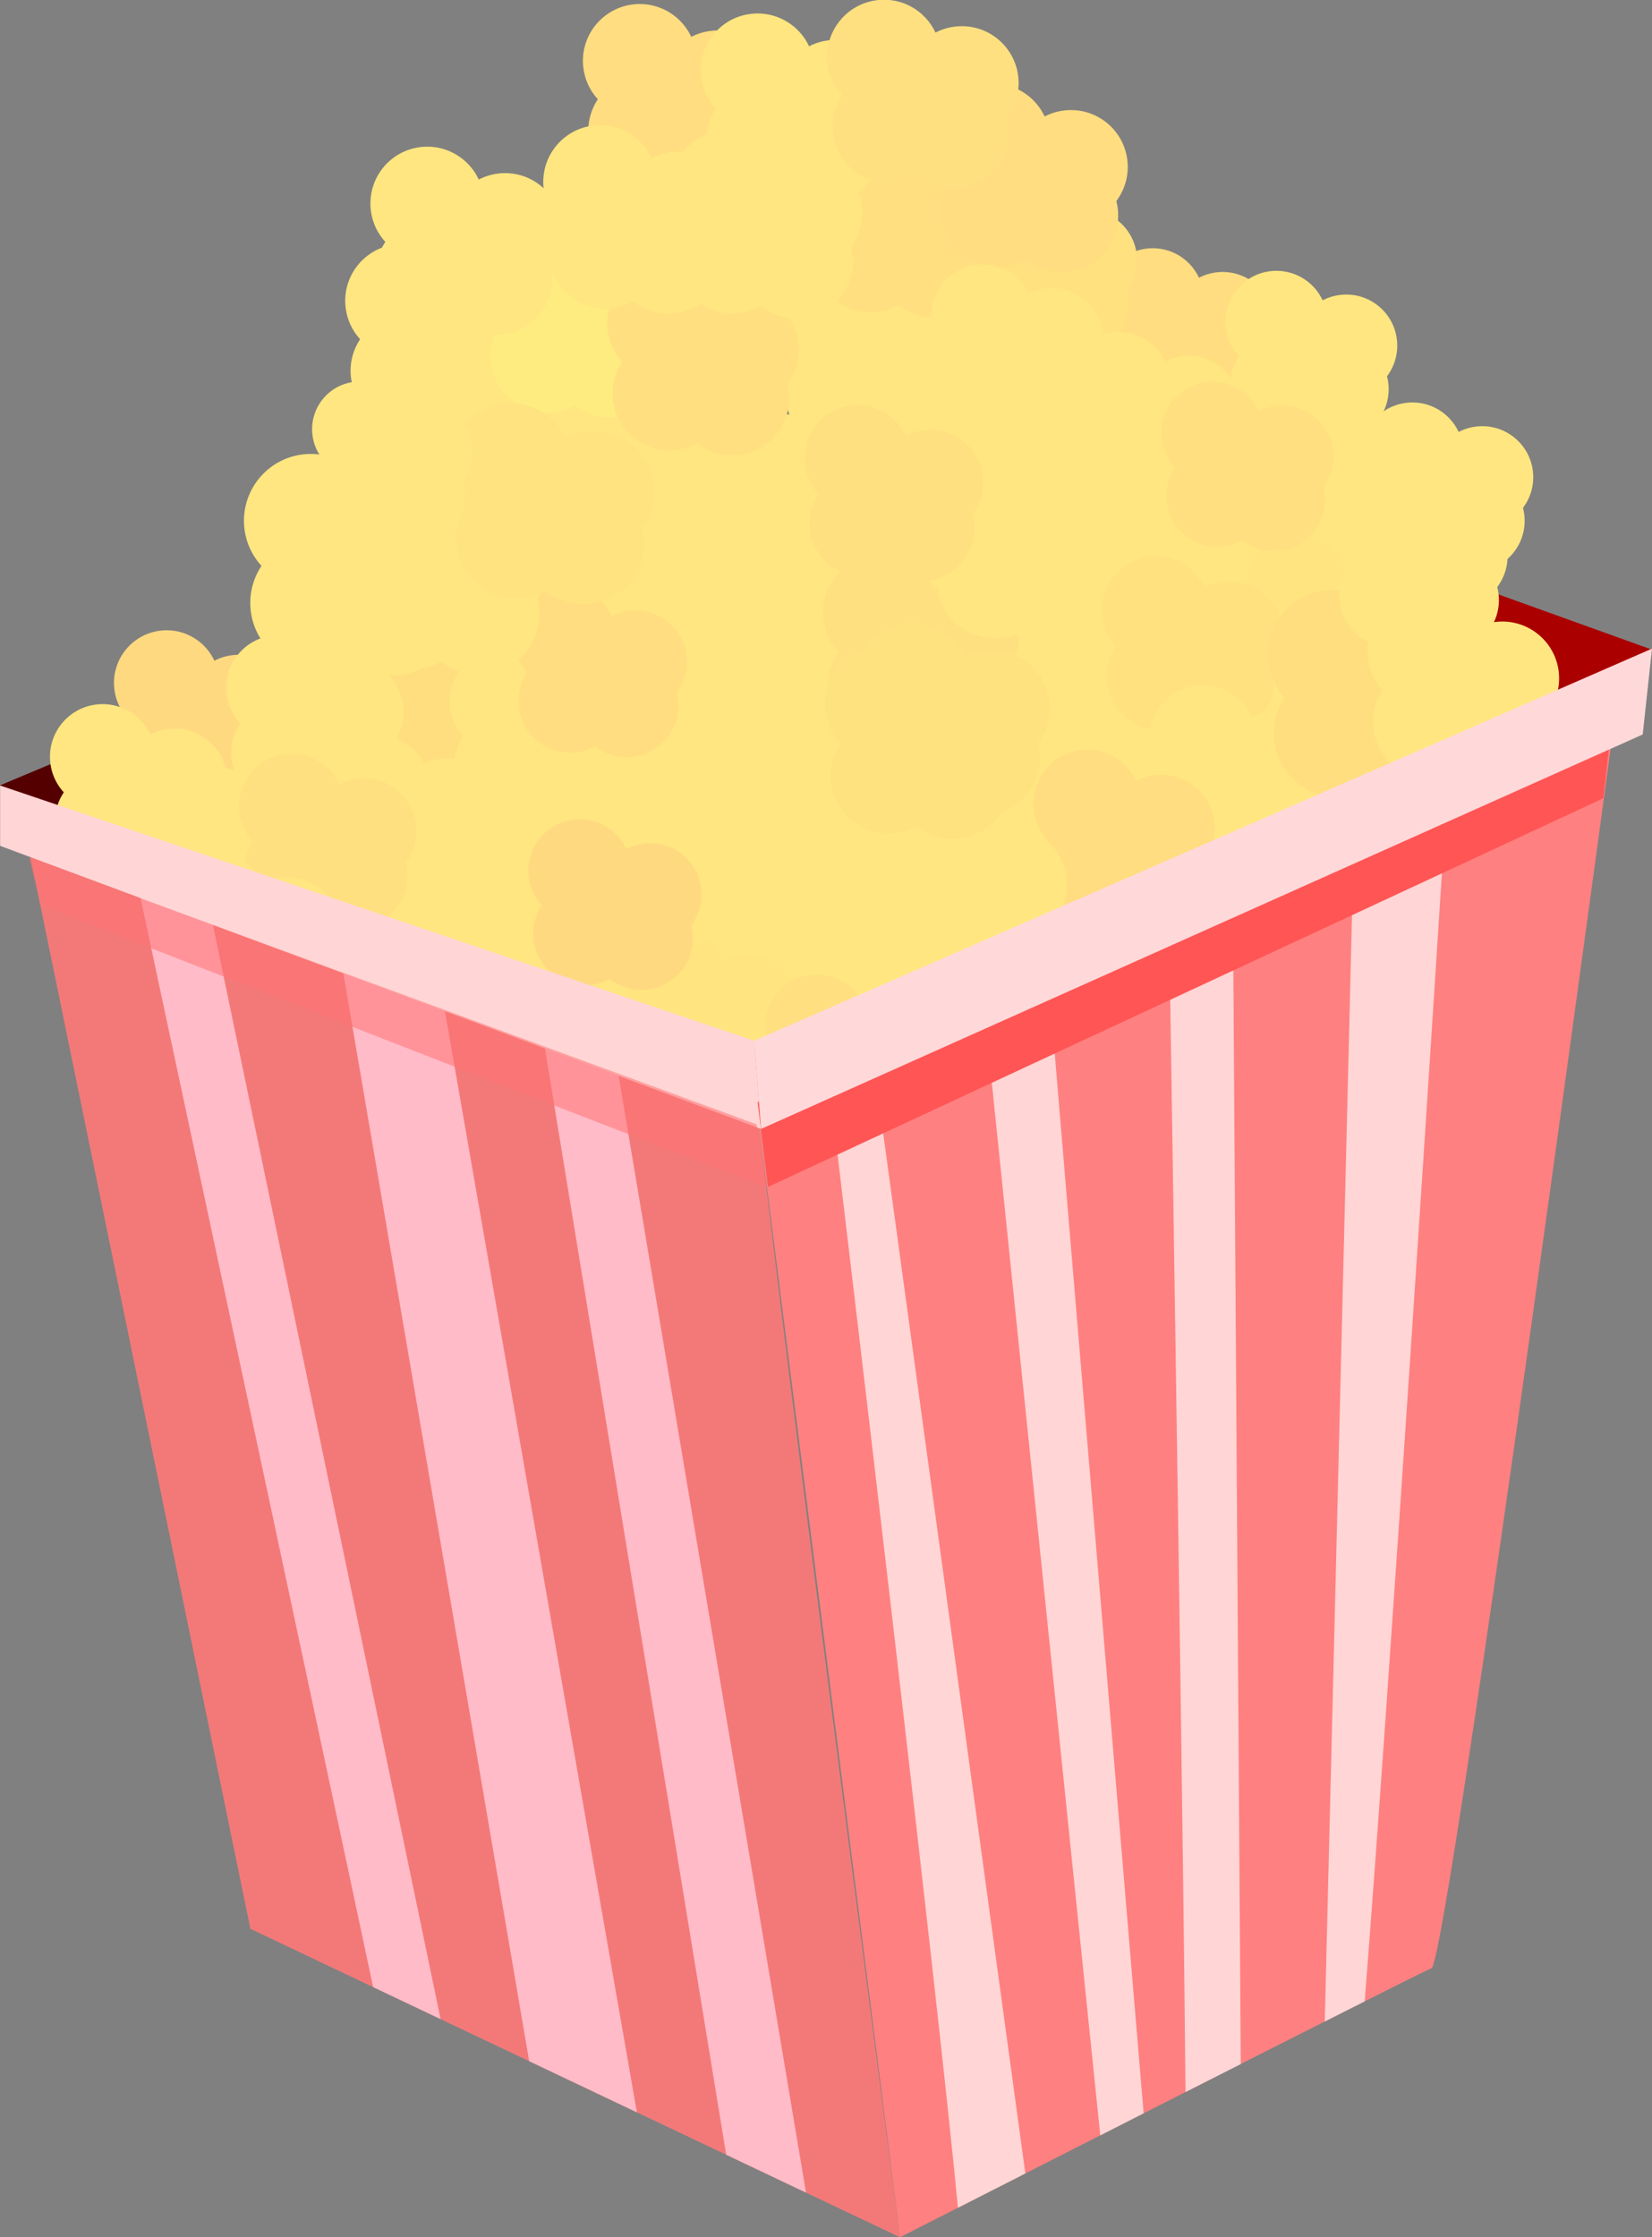 
    <svg
      xmlns="http://www.w3.org/2000/svg"
      width="362.896"
      height="491.421"
      version="1.1"
      viewBox="0 0 96.016 130.022"
    >
      <rect x="0" y="0" width="96.016" height="130.022" fill="#808080" stroke="none"/>
      <g stroke="none" strokeOpacity="1" transform="translate(-60.088 -48.4)">
        <path
          fill="#500"
          strokeLinecap="butt"
          strokeLinejoin="miter"
          strokeWidth="0.265"
          d="M60.088 94.042l11.823-4.958s-3.528 11.918-3.814 12.109c-.286.19-8.009-7.151-8.009-7.151z"
        ></path>
        <path
          fill="#a00"
          strokeLinecap="butt"
          strokeLinejoin="miter"
          strokeWidth="0.265"
          d="M156.036 86.132l-20.404-7.341 8.58 19.832z"
        ></path>
        <g
          strokeWidth="1.402"
          transform="matrix(.709 -.077 .077 .709 34.754 56.842)"
        >
          <path
            fill="#ffe680"
            fillOpacity="1"
            strokeLinecap="butt"
            strokeLinejoin="miter"
            strokeWidth="0.371"
            d="M149.49 52.827c-.567-1.323-81.454-30.805-82.4-31.183-.944-.378-2.456 54.807-1.322 53.862 1.134-.945 83.722-22.679 83.722-22.679z"
          ></path>
          <g
            fill="#ffdd80"
            fillOpacity="1"
            strokeDasharray="none"
            strokeLinecap="round"
            strokeLinejoin="round"
            strokeMiterlimit="4"
            strokeWidth="1.96"
            transform="matrix(.404 0 0 .404 127.3 -.512)"
          >
            <ellipse
              cx="0.134"
              cy="66.747"
              opacity="1"
              rx="10.29"
              ry="10.29"
            ></ellipse>
            <ellipse
              cx="13.631"
              cy="73.028"
              opacity="1"
              rx="10.29"
              ry="10.29"
            ></ellipse>
            <ellipse
              cx="-0.267"
              cy="79.443"
              opacity="1"
              rx="10.29"
              ry="10.29"
            ></ellipse>
            <ellipse
              cx="10.958"
              cy="81.581"
              opacity="1"
              rx="10.29"
              ry="10.29"
            ></ellipse>
          </g>
          <g
            fill="#ffe180"
            fillOpacity="1"
            strokeDasharray="none"
            strokeLinecap="round"
            strokeLinejoin="round"
            strokeMiterlimit="4"
            strokeWidth="1.96"
            transform="matrix(.404 0 0 .404 116.791 -6.776)"
          >
            <ellipse
              cx="0.134"
              cy="66.747"
              opacity="1"
              rx="10.29"
              ry="10.29"
            ></ellipse>
            <ellipse
              cx="13.631"
              cy="73.028"
              opacity="1"
              rx="10.29"
              ry="10.29"
            ></ellipse>
            <ellipse
              cx="-0.267"
              cy="79.443"
              opacity="1"
              rx="10.29"
              ry="10.29"
            ></ellipse>
            <ellipse
              cx="10.958"
              cy="81.581"
              opacity="1"
              rx="10.29"
              ry="10.29"
            ></ellipse>
          </g>
          <g
            fill="#ffdd80"
            fillOpacity="1"
            strokeDasharray="none"
            strokeLinecap="round"
            strokeLinejoin="round"
            strokeMiterlimit="4"
            strokeWidth="1.758"
            transform="matrix(.45 0 0 .45 87.83 -27.41)"
          >
            <ellipse
              cx="0.134"
              cy="66.747"
              opacity="1"
              rx="10.29"
              ry="10.29"
            ></ellipse>
            <ellipse
              cx="13.631"
              cy="73.028"
              opacity="1"
              rx="10.29"
              ry="10.29"
            ></ellipse>
            <ellipse
              cx="-0.267"
              cy="79.443"
              opacity="1"
              rx="10.29"
              ry="10.29"
            ></ellipse>
            <ellipse
              cx="10.958"
              cy="81.581"
              opacity="1"
              rx="10.29"
              ry="10.29"
            ></ellipse>
          </g>
          <g
            fill="#ffd980"
            fillOpacity="1"
            strokeDasharray="none"
            strokeLinecap="round"
            strokeLinejoin="round"
            strokeMiterlimit="4"
            strokeWidth="1.901"
            transform="matrix(.417 0 0 .417 44.029 21.027)"
          >
            <ellipse
              cx="0.134"
              cy="66.747"
              opacity="1"
              rx="10.29"
              ry="10.29"
            ></ellipse>
            <ellipse
              cx="13.631"
              cy="73.028"
              opacity="1"
              rx="10.29"
              ry="10.29"
            ></ellipse>
            <ellipse
              cx="-0.267"
              cy="79.443"
              opacity="1"
              rx="10.29"
              ry="10.29"
            ></ellipse>
            <ellipse
              cx="10.958"
              cy="81.581"
              opacity="1"
              rx="10.29"
              ry="10.29"
            ></ellipse>
          </g>
          <g
            fill="#ffe680"
            fillOpacity="1"
            strokeDasharray="none"
            strokeLinecap="round"
            strokeLinejoin="round"
            strokeMiterlimit="4"
            strokeWidth="2.096"
            transform="matrix(.378 0 0 .378 62.36 44.523)"
          >
            <ellipse
              cx="0.134"
              cy="66.747"
              opacity="1"
              rx="10.29"
              ry="10.29"
            ></ellipse>
            <ellipse
              cx="13.631"
              cy="73.028"
              opacity="1"
              rx="10.29"
              ry="10.29"
            ></ellipse>
            <ellipse
              cx="-0.267"
              cy="79.443"
              opacity="1"
              rx="10.29"
              ry="10.29"
            ></ellipse>
            <ellipse
              cx="10.958"
              cy="81.581"
              opacity="1"
              rx="10.29"
              ry="10.29"
            ></ellipse>
          </g>
          <g
            fill="#ffe680"
            fillOpacity="1"
            strokeDasharray="none"
            strokeLinecap="round"
            strokeLinejoin="round"
            strokeMiterlimit="4"
            strokeWidth="2.375"
            transform="matrix(.333 0 0 .333 36.318 39.688)"
          >
            <ellipse
              cx="0.134"
              cy="66.747"
              opacity="1"
              rx="10.29"
              ry="10.29"
            ></ellipse>
            <ellipse
              cx="13.631"
              cy="73.028"
              opacity="1"
              rx="10.29"
              ry="10.29"
            ></ellipse>
            <ellipse
              cx="-0.267"
              cy="79.443"
              opacity="1"
              rx="10.29"
              ry="10.29"
            ></ellipse>
            <ellipse
              cx="10.958"
              cy="81.581"
              opacity="1"
              rx="10.29"
              ry="10.29"
            ></ellipse>
          </g>
          <g
            fill="#ffe680"
            fillOpacity="1"
            strokeDasharray="none"
            strokeLinecap="round"
            strokeLinejoin="round"
            strokeMiterlimit="4"
            strokeWidth="1.948"
            transform="translate(71.246 46.865) scale(.407)"
          >
            <ellipse
              cx="0.134"
              cy="66.747"
              opacity="1"
              rx="10.29"
              ry="10.29"
            ></ellipse>
            <ellipse
              cx="13.631"
              cy="73.028"
              opacity="1"
              rx="10.29"
              ry="10.29"
            ></ellipse>
            <ellipse
              cx="-0.267"
              cy="79.443"
              opacity="1"
              rx="10.29"
              ry="10.29"
            ></ellipse>
            <ellipse
              cx="10.958"
              cy="81.581"
              opacity="1"
              rx="10.29"
              ry="10.29"
            ></ellipse>
          </g>
          <g
            fill="#ffe680"
            fillOpacity="1"
            strokeDasharray="none"
            strokeLinecap="round"
            strokeLinejoin="round"
            strokeMiterlimit="4"
            strokeWidth="1.948"
            transform="translate(76.711 34.209) scale(.407)"
          >
            <ellipse
              cx="0.134"
              cy="66.747"
              opacity="1"
              rx="10.29"
              ry="10.29"
            ></ellipse>
            <ellipse
              cx="13.631"
              cy="73.028"
              opacity="1"
              rx="10.29"
              ry="10.29"
            ></ellipse>
            <ellipse
              cx="-0.267"
              cy="79.443"
              opacity="1"
              rx="10.29"
              ry="10.29"
            ></ellipse>
            <ellipse
              cx="10.958"
              cy="81.581"
              opacity="1"
              rx="10.29"
              ry="10.29"
            ></ellipse>
          </g>
          <g
            fill="#ffde80"
            fillOpacity="1"
            strokeDasharray="none"
            strokeLinecap="round"
            strokeLinejoin="round"
            strokeMiterlimit="4"
            strokeWidth="2.096"
            transform="matrix(.378 0 0 .378 63.429 25.146)"
          >
            <ellipse
              cx="0.134"
              cy="66.747"
              opacity="1"
              rx="10.29"
              ry="10.29"
            ></ellipse>
            <ellipse
              cx="13.631"
              cy="73.028"
              opacity="1"
              rx="10.29"
              ry="10.29"
            ></ellipse>
            <ellipse
              cx="-0.267"
              cy="79.443"
              opacity="1"
              rx="10.29"
              ry="10.29"
            ></ellipse>
            <ellipse
              cx="10.958"
              cy="81.581"
              opacity="1"
              rx="10.29"
              ry="10.29"
            ></ellipse>
          </g>
          <g
            fill="#ffe680"
            fillOpacity="1"
            strokeDasharray="none"
            strokeLinecap="round"
            strokeLinejoin="round"
            strokeMiterlimit="4"
            strokeWidth="1.901"
            transform="matrix(.417 0 0 .417 46.592 32.428)"
          >
            <ellipse
              cx="0.134"
              cy="66.747"
              opacity="1"
              rx="10.29"
              ry="10.29"
            ></ellipse>
            <ellipse
              cx="13.631"
              cy="73.028"
              opacity="1"
              rx="10.29"
              ry="10.29"
            ></ellipse>
            <ellipse
              cx="-0.267"
              cy="79.443"
              opacity="1"
              rx="10.29"
              ry="10.29"
            ></ellipse>
            <ellipse
              cx="10.958"
              cy="81.581"
              opacity="1"
              rx="10.29"
              ry="10.29"
            ></ellipse>
          </g>
          <g
            fill="#ffe680"
            fillOpacity="1"
            strokeDasharray="none"
            strokeLinecap="round"
            strokeLinejoin="round"
            strokeMiterlimit="4"
            strokeWidth="1.901"
            transform="matrix(.417 0 0 .417 53.077 22.406)"
          >
            <ellipse
              cx="0.134"
              cy="66.747"
              opacity="1"
              rx="10.29"
              ry="10.29"
            ></ellipse>
            <ellipse
              cx="13.631"
              cy="73.028"
              opacity="1"
              rx="10.29"
              ry="10.29"
            ></ellipse>
            <ellipse
              cx="-0.267"
              cy="79.443"
              opacity="1"
              rx="10.29"
              ry="10.29"
            ></ellipse>
            <ellipse
              cx="10.958"
              cy="81.581"
              opacity="1"
              rx="10.29"
              ry="10.29"
            ></ellipse>
          </g>
          <g
            fill="#ffe680"
            fillOpacity="1"
            strokeDasharray="none"
            strokeLinecap="round"
            strokeLinejoin="round"
            strokeMiterlimit="4"
            strokeWidth="2.096"
            transform="matrix(.378 0 0 .378 60.489 33.699)"
          >
            <ellipse
              cx="0.134"
              cy="66.747"
              opacity="1"
              rx="10.29"
              ry="10.29"
            ></ellipse>
            <ellipse
              cx="13.631"
              cy="73.028"
              opacity="1"
              rx="10.29"
              ry="10.29"
            ></ellipse>
            <ellipse
              cx="-0.267"
              cy="79.443"
              opacity="1"
              rx="10.29"
              ry="10.29"
            ></ellipse>
            <ellipse
              cx="10.958"
              cy="81.581"
              opacity="1"
              rx="10.29"
              ry="10.29"
            ></ellipse>
          </g>
          <g
            fill="#ffe680"
            fillOpacity="1"
            strokeDasharray="none"
            strokeLinecap="round"
            strokeLinejoin="round"
            strokeMiterlimit="4"
            strokeWidth="1.901"
            transform="matrix(.417 0 0 .417 53.961 37.734)"
          >
            <ellipse
              cx="0.134"
              cy="66.747"
              opacity="1"
              rx="10.29"
              ry="10.29"
            ></ellipse>
            <ellipse
              cx="13.631"
              cy="73.028"
              opacity="1"
              rx="10.29"
              ry="10.29"
            ></ellipse>
            <ellipse
              cx="-0.267"
              cy="79.443"
              opacity="1"
              rx="10.29"
              ry="10.29"
            ></ellipse>
            <ellipse
              cx="10.958"
              cy="81.581"
              opacity="1"
              rx="10.29"
              ry="10.29"
            ></ellipse>
          </g>
          <g
            fill="#ffe680"
            fillOpacity="1"
            strokeDasharray="none"
            strokeLinecap="round"
            strokeLinejoin="round"
            strokeMiterlimit="4"
            strokeWidth="1.758"
            transform="matrix(.45 0 0 .45 66.459 -10.06)"
          >
            <ellipse
              cx="0.134"
              cy="66.747"
              opacity="1"
              rx="10.29"
              ry="10.29"
            ></ellipse>
            <ellipse
              cx="13.631"
              cy="73.028"
              opacity="1"
              rx="10.29"
              ry="10.29"
            ></ellipse>
            <ellipse
              cx="-0.267"
              cy="79.443"
              opacity="1"
              rx="10.29"
              ry="10.29"
            ></ellipse>
            <ellipse
              cx="10.958"
              cy="81.581"
              opacity="1"
              rx="10.29"
              ry="10.29"
            ></ellipse>
          </g>
          <g
            fill="#ffe680"
            fillOpacity="1"
            strokeDasharray="none"
            strokeLinecap="round"
            strokeLinejoin="round"
            strokeMiterlimit="4"
            strokeWidth="1.948"
            transform="translate(70.958 26.155) scale(.407)"
          >
            <ellipse
              cx="0.134"
              cy="66.747"
              opacity="1"
              rx="10.29"
              ry="10.29"
            ></ellipse>
            <ellipse
              cx="13.631"
              cy="73.028"
              opacity="1"
              rx="10.29"
              ry="10.29"
            ></ellipse>
            <ellipse
              cx="-0.267"
              cy="79.443"
              opacity="1"
              rx="10.29"
              ry="10.29"
            ></ellipse>
            <ellipse
              cx="10.958"
              cy="81.581"
              opacity="1"
              rx="10.29"
              ry="10.29"
            ></ellipse>
          </g>
          <g
            fill="#ffe680"
            fillOpacity="1"
            strokeDasharray="none"
            strokeLinecap="round"
            strokeLinejoin="round"
            strokeMiterlimit="4"
            strokeWidth="1.948"
            transform="translate(92.819 22.991) scale(.407)"
          >
            <ellipse
              cx="0.134"
              cy="66.747"
              opacity="1"
              rx="10.29"
              ry="10.29"
            ></ellipse>
            <ellipse
              cx="13.631"
              cy="73.028"
              opacity="1"
              rx="10.29"
              ry="10.29"
            ></ellipse>
            <ellipse
              cx="-0.267"
              cy="79.443"
              opacity="1"
              rx="10.29"
              ry="10.29"
            ></ellipse>
            <ellipse
              cx="10.958"
              cy="81.581"
              opacity="1"
              rx="10.29"
              ry="10.29"
            ></ellipse>
          </g>
          <g
            fill="#ffec80"
            fillOpacity="1"
            strokeDasharray="none"
            strokeLinecap="round"
            strokeLinejoin="round"
            strokeMiterlimit="4"
            strokeWidth="1.758"
            transform="matrix(.45 0 0 .45 77.928 -10.06)"
          >
            <ellipse
              cx="0.134"
              cy="66.747"
              opacity="1"
              rx="10.29"
              ry="10.29"
            ></ellipse>
            <ellipse
              cx="13.631"
              cy="73.028"
              opacity="1"
              rx="10.29"
              ry="10.29"
            ></ellipse>
            <ellipse
              cx="-0.267"
              cy="79.443"
              opacity="1"
              rx="10.29"
              ry="10.29"
            ></ellipse>
            <ellipse
              cx="10.958"
              cy="81.581"
              opacity="1"
              rx="10.29"
              ry="10.29"
            ></ellipse>
          </g>
          <g
            fill="#ffe680"
            fillOpacity="1"
            strokeDasharray="none"
            strokeLinecap="round"
            strokeLinejoin="round"
            strokeMiterlimit="4"
            strokeWidth="1.948"
            transform="translate(84.765 42.263) scale(.407)"
          >
            <ellipse
              cx="0.134"
              cy="66.747"
              opacity="1"
              rx="10.29"
              ry="10.29"
            ></ellipse>
            <ellipse
              cx="13.631"
              cy="73.028"
              opacity="1"
              rx="10.29"
              ry="10.29"
            ></ellipse>
            <ellipse
              cx="-0.267"
              cy="79.443"
              opacity="1"
              rx="10.29"
              ry="10.29"
            ></ellipse>
            <ellipse
              cx="10.958"
              cy="81.581"
              opacity="1"
              rx="10.29"
              ry="10.29"
            ></ellipse>
          </g>
          <g
            fill="#ffe680"
            fillOpacity="1"
            strokeDasharray="none"
            strokeLinecap="round"
            strokeLinejoin="round"
            strokeMiterlimit="4"
            strokeWidth="1.859"
            transform="translate(107.305 31.674) scale(.426)"
          >
            <ellipse
              cx="0.134"
              cy="66.747"
              opacity="1"
              rx="10.29"
              ry="10.29"
            ></ellipse>
            <ellipse
              cx="13.631"
              cy="73.028"
              opacity="1"
              rx="10.29"
              ry="10.29"
            ></ellipse>
            <ellipse
              cx="-0.267"
              cy="79.443"
              opacity="1"
              rx="10.29"
              ry="10.29"
            ></ellipse>
            <ellipse
              cx="10.958"
              cy="81.581"
              opacity="1"
              rx="10.29"
              ry="10.29"
            ></ellipse>
          </g>
          <g
            fill="#ffe680"
            fillOpacity="1"
            strokeDasharray="none"
            strokeLinecap="round"
            strokeLinejoin="round"
            strokeMiterlimit="4"
            strokeWidth="1.859"
            transform="translate(119.06 30.167) scale(.426)"
          >
            <ellipse
              cx="0.134"
              cy="66.747"
              opacity="1"
              rx="10.29"
              ry="10.29"
            ></ellipse>
            <ellipse
              cx="13.631"
              cy="73.028"
              opacity="1"
              rx="10.29"
              ry="10.29"
            ></ellipse>
            <ellipse
              cx="-0.267"
              cy="79.443"
              opacity="1"
              rx="10.29"
              ry="10.29"
            ></ellipse>
            <ellipse
              cx="10.958"
              cy="81.581"
              opacity="1"
              rx="10.29"
              ry="10.29"
            ></ellipse>
          </g>
          <g
            fill="#ffe680"
            fillOpacity="1"
            strokeDasharray="none"
            strokeLinecap="round"
            strokeLinejoin="round"
            strokeMiterlimit="4"
            strokeWidth="1.948"
            transform="translate(93.969 40.25) scale(.407)"
          >
            <ellipse
              cx="0.134"
              cy="66.747"
              opacity="1"
              rx="10.29"
              ry="10.29"
            ></ellipse>
            <ellipse
              cx="13.631"
              cy="73.028"
              opacity="1"
              rx="10.29"
              ry="10.29"
            ></ellipse>
            <ellipse
              cx="-0.267"
              cy="79.443"
              opacity="1"
              rx="10.29"
              ry="10.29"
            ></ellipse>
            <ellipse
              cx="10.958"
              cy="81.581"
              opacity="1"
              rx="10.29"
              ry="10.29"
            ></ellipse>
          </g>
          <g
            fill="#ffe680"
            fillOpacity="1"
            strokeDasharray="none"
            strokeLinecap="round"
            strokeLinejoin="round"
            strokeMiterlimit="4"
            strokeWidth="1.948"
            transform="translate(95.12 48.303) scale(.407)"
          >
            <ellipse
              cx="0.134"
              cy="66.747"
              opacity="1"
              rx="10.29"
              ry="10.29"
            ></ellipse>
            <ellipse
              cx="13.631"
              cy="73.028"
              opacity="1"
              rx="10.29"
              ry="10.29"
            ></ellipse>
            <ellipse
              cx="-0.267"
              cy="79.443"
              opacity="1"
              rx="10.29"
              ry="10.29"
            ></ellipse>
            <ellipse
              cx="10.958"
              cy="81.581"
              opacity="1"
              rx="10.29"
              ry="10.29"
            ></ellipse>
          </g>
          <g
            fill="#ffe480"
            fillOpacity="1"
            strokeDasharray="none"
            strokeLinecap="round"
            strokeLinejoin="round"
            strokeMiterlimit="4"
            strokeWidth="1.948"
            transform="translate(82.751 50.46) scale(.407)"
          >
            <ellipse
              cx="0.134"
              cy="66.747"
              opacity="1"
              rx="10.29"
              ry="10.29"
            ></ellipse>
            <ellipse
              cx="13.631"
              cy="73.028"
              opacity="1"
              rx="10.29"
              ry="10.29"
            ></ellipse>
            <ellipse
              cx="-0.267"
              cy="79.443"
              opacity="1"
              rx="10.29"
              ry="10.29"
            ></ellipse>
            <ellipse
              cx="10.958"
              cy="81.581"
              opacity="1"
              rx="10.29"
              ry="10.29"
            ></ellipse>
          </g>
          <g
            fill="#ffe680"
            fillOpacity="1"
            strokeDasharray="none"
            strokeLinecap="round"
            strokeLinejoin="round"
            strokeMiterlimit="4"
            strokeWidth="1.859"
            transform="translate(112.43 36.195) scale(.426)"
          >
            <ellipse
              cx="0.134"
              cy="66.747"
              opacity="1"
              rx="10.29"
              ry="10.29"
            ></ellipse>
            <ellipse
              cx="13.631"
              cy="73.028"
              opacity="1"
              rx="10.29"
              ry="10.29"
            ></ellipse>
            <ellipse
              cx="-0.267"
              cy="79.443"
              opacity="1"
              rx="10.29"
              ry="10.29"
            ></ellipse>
            <ellipse
              cx="10.958"
              cy="81.581"
              opacity="1"
              rx="10.29"
              ry="10.29"
            ></ellipse>
          </g>
          <g
            fill="#ffe680"
            fillOpacity="1"
            strokeDasharray="none"
            strokeLinecap="round"
            strokeLinejoin="round"
            strokeMiterlimit="4"
            strokeWidth="1.859"
            transform="translate(135.034 24.742) scale(.426)"
          >
            <ellipse
              cx="0.134"
              cy="66.747"
              opacity="1"
              rx="10.29"
              ry="10.29"
            ></ellipse>
            <ellipse
              cx="13.631"
              cy="73.028"
              opacity="1"
              rx="10.29"
              ry="10.29"
            ></ellipse>
            <ellipse
              cx="-0.267"
              cy="79.443"
              opacity="1"
              rx="10.29"
              ry="10.29"
            ></ellipse>
            <ellipse
              cx="10.958"
              cy="81.581"
              opacity="1"
              rx="10.29"
              ry="10.29"
            ></ellipse>
          </g>
          <g
            fill="#ffe680"
            fillOpacity="1"
            strokeDasharray="none"
            strokeLinecap="round"
            strokeLinejoin="round"
            strokeMiterlimit="4"
            strokeWidth="1.96"
            transform="matrix(.404 0 0 .404 139.835 19.982)"
          >
            <ellipse
              cx="0.134"
              cy="66.747"
              opacity="1"
              rx="10.29"
              ry="10.29"
            ></ellipse>
            <ellipse
              cx="13.631"
              cy="73.028"
              opacity="1"
              rx="10.29"
              ry="10.29"
            ></ellipse>
            <ellipse
              cx="-0.267"
              cy="79.443"
              opacity="1"
              rx="10.29"
              ry="10.29"
            ></ellipse>
            <ellipse
              cx="10.958"
              cy="81.581"
              opacity="1"
              rx="10.29"
              ry="10.29"
            ></ellipse>
          </g>
          <g
            fill="#ffe680"
            fillOpacity="1"
            strokeDasharray="none"
            strokeLinecap="round"
            strokeLinejoin="round"
            strokeMiterlimit="4"
            strokeWidth="1.96"
            transform="matrix(.404 0 0 .404 110.113 18.553)"
          >
            <ellipse
              cx="0.134"
              cy="66.747"
              opacity="1"
              rx="10.29"
              ry="10.29"
            ></ellipse>
            <ellipse
              cx="13.631"
              cy="73.028"
              opacity="1"
              rx="10.29"
              ry="10.29"
            ></ellipse>
            <ellipse
              cx="-0.267"
              cy="79.443"
              opacity="1"
              rx="10.29"
              ry="10.29"
            ></ellipse>
            <ellipse
              cx="10.958"
              cy="81.581"
              opacity="1"
              rx="10.29"
              ry="10.29"
            ></ellipse>
          </g>
          <g
            fill="#ffe680"
            fillOpacity="1"
            strokeDasharray="none"
            strokeLinecap="round"
            strokeLinejoin="round"
            strokeMiterlimit="4"
            strokeWidth="1.758"
            transform="matrix(.45 0 0 .45 101.503 -4.325)"
          >
            <ellipse
              cx="0.134"
              cy="66.747"
              opacity="1"
              rx="10.29"
              ry="10.29"
            ></ellipse>
            <ellipse
              cx="13.631"
              cy="73.028"
              opacity="1"
              rx="10.29"
              ry="10.29"
            ></ellipse>
            <ellipse
              cx="-0.267"
              cy="79.443"
              opacity="1"
              rx="10.29"
              ry="10.29"
            ></ellipse>
            <ellipse
              cx="10.958"
              cy="81.581"
              opacity="1"
              rx="10.29"
              ry="10.29"
            ></ellipse>
          </g>
          <g
            fill="#ffdf80"
            fillOpacity="1"
            strokeDasharray="none"
            strokeLinecap="round"
            strokeLinejoin="round"
            strokeMiterlimit="4"
            strokeWidth="1.758"
            transform="matrix(.45 0 0 .45 105.008 -15.316)"
          >
            <ellipse
              cx="0.134"
              cy="66.747"
              opacity="1"
              rx="10.29"
              ry="10.29"
            ></ellipse>
            <ellipse
              cx="13.631"
              cy="73.028"
              opacity="1"
              rx="10.29"
              ry="10.29"
            ></ellipse>
            <ellipse
              cx="-0.267"
              cy="79.443"
              opacity="1"
              rx="10.29"
              ry="10.29"
            ></ellipse>
            <ellipse
              cx="10.958"
              cy="81.581"
              opacity="1"
              rx="10.29"
              ry="10.29"
            ></ellipse>
          </g>
          <g
            fill="#ffdf80"
            fillOpacity="1"
            strokeDasharray="none"
            strokeLinecap="round"
            strokeLinejoin="round"
            strokeMiterlimit="4"
            strokeWidth="1.758"
            transform="matrix(.45 0 0 .45 87.486 -5.918)"
          >
            <ellipse
              cx="0.134"
              cy="66.747"
              opacity="1"
              rx="10.29"
              ry="10.29"
            ></ellipse>
            <ellipse
              cx="13.631"
              cy="73.028"
              opacity="1"
              rx="10.29"
              ry="10.29"
            ></ellipse>
            <ellipse
              cx="-0.267"
              cy="79.443"
              opacity="1"
              rx="10.29"
              ry="10.29"
            ></ellipse>
            <ellipse
              cx="10.958"
              cy="81.581"
              opacity="1"
              rx="10.29"
              ry="10.29"
            ></ellipse>
          </g>
          <g
            fill="#ffe680"
            fillOpacity="1"
            strokeDasharray="none"
            strokeLinecap="round"
            strokeLinejoin="round"
            strokeMiterlimit="4"
            strokeWidth="1.758"
            transform="matrix(.45 0 0 .45 93.857 -16.431)"
          >
            <ellipse
              cx="0.134"
              cy="66.747"
              opacity="1"
              rx="10.29"
              ry="10.29"
            ></ellipse>
            <ellipse
              cx="13.631"
              cy="73.028"
              opacity="1"
              rx="10.29"
              ry="10.29"
            ></ellipse>
            <ellipse
              cx="-0.267"
              cy="79.443"
              opacity="1"
              rx="10.29"
              ry="10.29"
            ></ellipse>
            <ellipse
              cx="10.958"
              cy="81.581"
              opacity="1"
              rx="10.29"
              ry="10.29"
            ></ellipse>
          </g>
          <g
            fill="#ffe080"
            fillOpacity="1"
            strokeDasharray="none"
            strokeLinecap="round"
            strokeLinejoin="round"
            strokeMiterlimit="4"
            strokeWidth="1.727"
            transform="translate(102.523 18.81) scale(.459)"
          >
            <ellipse
              cx="0.134"
              cy="66.747"
              opacity="1"
              rx="10.29"
              ry="10.29"
            ></ellipse>
            <ellipse
              cx="13.631"
              cy="73.028"
              opacity="1"
              rx="10.29"
              ry="10.29"
            ></ellipse>
            <ellipse
              cx="-0.267"
              cy="79.443"
              opacity="1"
              rx="10.29"
              ry="10.29"
            ></ellipse>
            <ellipse
              cx="10.958"
              cy="81.581"
              opacity="1"
              rx="10.29"
              ry="10.29"
            ></ellipse>
          </g>
          <g
            fill="#ffe680"
            fillOpacity="1"
            strokeDasharray="none"
            strokeLinecap="round"
            strokeLinejoin="round"
            strokeMiterlimit="4"
            strokeWidth="1.738"
            transform="matrix(.456 0 0 .456 112.205 11.649)"
          >
            <ellipse
              cx="0.134"
              cy="66.747"
              opacity="1"
              rx="10.29"
              ry="10.29"
            ></ellipse>
            <ellipse
              cx="13.631"
              cy="73.028"
              opacity="1"
              rx="10.29"
              ry="10.29"
            ></ellipse>
            <ellipse
              cx="-0.267"
              cy="79.443"
              opacity="1"
              rx="10.29"
              ry="10.29"
            ></ellipse>
            <ellipse
              cx="10.958"
              cy="81.581"
              opacity="1"
              rx="10.29"
              ry="10.29"
            ></ellipse>
          </g>
          <g
            fill="#ffe680"
            fillOpacity="1"
            strokeDasharray="none"
            strokeLinecap="round"
            strokeLinejoin="round"
            strokeMiterlimit="4"
            strokeWidth="1.96"
            transform="matrix(.404 0 0 .404 112.828 8.408)"
          >
            <ellipse
              cx="0.134"
              cy="66.747"
              opacity="1"
              rx="10.29"
              ry="10.29"
            ></ellipse>
            <ellipse
              cx="13.631"
              cy="73.028"
              opacity="1"
              rx="10.29"
              ry="10.29"
            ></ellipse>
            <ellipse
              cx="-0.267"
              cy="79.443"
              opacity="1"
              rx="10.29"
              ry="10.29"
            ></ellipse>
            <ellipse
              cx="10.958"
              cy="81.581"
              opacity="1"
              rx="10.29"
              ry="10.29"
            ></ellipse>
          </g>
          <g
            fill="#ffe680"
            fillOpacity="1"
            strokeDasharray="none"
            strokeLinecap="round"
            strokeLinejoin="round"
            strokeMiterlimit="4"
            strokeWidth="1.96"
            transform="matrix(.404 0 0 .404 137.12 2.406)"
          >
            <ellipse
              cx="0.134"
              cy="66.747"
              opacity="1"
              rx="10.29"
              ry="10.29"
            ></ellipse>
            <ellipse
              cx="13.631"
              cy="73.028"
              opacity="1"
              rx="10.29"
              ry="10.29"
            ></ellipse>
            <ellipse
              cx="-0.267"
              cy="79.443"
              opacity="1"
              rx="10.29"
              ry="10.29"
            ></ellipse>
            <ellipse
              cx="10.958"
              cy="81.581"
              opacity="1"
              rx="10.29"
              ry="10.29"
            ></ellipse>
          </g>
          <g
            fill="#ffe680"
            fillOpacity="1"
            strokeDasharray="none"
            strokeLinecap="round"
            strokeLinejoin="round"
            strokeMiterlimit="4"
            strokeWidth="1.96"
            transform="matrix(.404 0 0 .404 119.544 13.695)"
          >
            <ellipse
              cx="0.134"
              cy="66.747"
              opacity="1"
              rx="10.29"
              ry="10.29"
            ></ellipse>
            <ellipse
              cx="13.631"
              cy="73.028"
              opacity="1"
              rx="10.29"
              ry="10.29"
            ></ellipse>
            <ellipse
              cx="-0.267"
              cy="79.443"
              opacity="1"
              rx="10.29"
              ry="10.29"
            ></ellipse>
            <ellipse
              cx="10.958"
              cy="81.581"
              opacity="1"
              rx="10.29"
              ry="10.29"
            ></ellipse>
          </g>
          <g
            fill="#ffe680"
            fillOpacity="1"
            strokeDasharray="none"
            strokeLinecap="round"
            strokeLinejoin="round"
            strokeMiterlimit="4"
            strokeWidth="1.96"
            transform="matrix(.404 0 0 .404 139.835 13.41)"
          >
            <ellipse
              cx="0.134"
              cy="66.747"
              opacity="1"
              rx="10.29"
              ry="10.29"
            ></ellipse>
            <ellipse
              cx="13.631"
              cy="73.028"
              opacity="1"
              rx="10.29"
              ry="10.29"
            ></ellipse>
            <ellipse
              cx="-0.267"
              cy="79.443"
              opacity="1"
              rx="10.29"
              ry="10.29"
            ></ellipse>
            <ellipse
              cx="10.958"
              cy="81.581"
              opacity="1"
              rx="10.29"
              ry="10.29"
            ></ellipse>
          </g>
          <g
            fill="#ffe680"
            fillOpacity="1"
            strokeDasharray="none"
            strokeLinecap="round"
            strokeLinejoin="round"
            strokeMiterlimit="4"
            strokeWidth="1.96"
            transform="matrix(.404 0 0 .404 146.98 14.266)"
          >
            <ellipse
              cx="0.134"
              cy="66.747"
              opacity="1"
              rx="10.29"
              ry="10.29"
            ></ellipse>
            <ellipse
              cx="13.631"
              cy="73.028"
              opacity="1"
              rx="10.29"
              ry="10.29"
            ></ellipse>
            <ellipse
              cx="-0.267"
              cy="79.443"
              opacity="1"
              rx="10.29"
              ry="10.29"
            ></ellipse>
            <ellipse
              cx="10.958"
              cy="81.581"
              opacity="1"
              rx="10.29"
              ry="10.29"
            ></ellipse>
          </g>
          <g
            fill="#ffdd80"
            fillOpacity="1"
            strokeDasharray="none"
            strokeLinecap="round"
            strokeLinejoin="round"
            strokeMiterlimit="4"
            strokeWidth="1.759"
            transform="matrix(.45 0 0 .45 115.759 -17.852)"
          >
            <ellipse
              cx="0.134"
              cy="66.747"
              opacity="1"
              rx="10.29"
              ry="10.29"
            ></ellipse>
            <ellipse
              cx="13.631"
              cy="73.028"
              opacity="1"
              rx="10.29"
              ry="10.29"
            ></ellipse>
            <ellipse
              cx="-0.267"
              cy="79.443"
              opacity="1"
              rx="10.29"
              ry="10.29"
            ></ellipse>
            <ellipse
              cx="10.958"
              cy="81.581"
              opacity="1"
              rx="10.29"
              ry="10.29"
            ></ellipse>
          </g>
          <g
            fill="#ffe680"
            fillOpacity="1"
            strokeDasharray="none"
            strokeLinecap="round"
            strokeLinejoin="round"
            strokeMiterlimit="4"
            strokeWidth="1.96"
            transform="matrix(.404 0 0 .404 125.26 11.694)"
          >
            <ellipse
              cx="0.134"
              cy="66.747"
              opacity="1"
              rx="10.29"
              ry="10.29"
            ></ellipse>
            <ellipse
              cx="13.631"
              cy="73.028"
              opacity="1"
              rx="10.29"
              ry="10.29"
            ></ellipse>
            <ellipse
              cx="-0.267"
              cy="79.443"
              opacity="1"
              rx="10.29"
              ry="10.29"
            ></ellipse>
            <ellipse
              cx="10.958"
              cy="81.581"
              opacity="1"
              rx="10.29"
              ry="10.29"
            ></ellipse>
          </g>
          <g
            fill="#ffe680"
            fillOpacity="1"
            strokeDasharray="none"
            strokeLinecap="round"
            strokeLinejoin="round"
            strokeMiterlimit="4"
            strokeWidth="1.96"
            transform="matrix(.404 0 0 .404 123.83 5.979)"
          >
            <ellipse
              cx="0.134"
              cy="66.747"
              opacity="1"
              rx="10.29"
              ry="10.29"
            ></ellipse>
            <ellipse
              cx="13.631"
              cy="73.028"
              opacity="1"
              rx="10.29"
              ry="10.29"
            ></ellipse>
            <ellipse
              cx="-0.267"
              cy="79.443"
              opacity="1"
              rx="10.29"
              ry="10.29"
            ></ellipse>
            <ellipse
              cx="10.958"
              cy="81.581"
              opacity="1"
              rx="10.29"
              ry="10.29"
            ></ellipse>
          </g>
          <g
            fill="#ffe680"
            strokeDasharray="none"
            strokeLinecap="round"
            strokeLinejoin="round"
            strokeMiterlimit="4"
            strokeWidth="1.96"
            transform="matrix(.404 0 0 .404 132.118 17.982)"
          >
            <ellipse
              cx="0.134"
              cy="66.747"
              fill="#ffe680"
              fillOpacity="1"
              opacity="1"
              rx="10.29"
              ry="10.29"
            ></ellipse>
            <ellipse
              cx="13.631"
              cy="73.028"
              fill="#ffe680"
              fillOpacity="1"
              opacity="1"
              rx="10.29"
              ry="10.29"
            ></ellipse>
            <ellipse
              cx="-0.267"
              cy="79.443"
              fill="#ffe680"
              fillOpacity="1"
              opacity="1"
              rx="10.29"
              ry="10.29"
            ></ellipse>
            <ellipse
              cx="10.958"
              cy="81.581"
              fill="#ffe480"
              fillOpacity="0.089"
              opacity="1"
              rx="10.29"
              ry="10.29"
            ></ellipse>
          </g>
          <g
            fill="#ffe180"
            fillOpacity="1"
            strokeDasharray="none"
            strokeLinecap="round"
            strokeLinejoin="round"
            strokeMiterlimit="4"
            strokeWidth="1.859"
            transform="translate(124.787 23.235) scale(.426)"
          >
            <ellipse
              cx="0.134"
              cy="66.747"
              opacity="1"
              rx="10.29"
              ry="10.29"
            ></ellipse>
            <ellipse
              cx="13.631"
              cy="73.028"
              opacity="1"
              rx="10.29"
              ry="10.29"
            ></ellipse>
            <ellipse
              cx="-0.267"
              cy="79.443"
              opacity="1"
              rx="10.29"
              ry="10.29"
            ></ellipse>
            <ellipse
              cx="10.958"
              cy="81.581"
              opacity="1"
              rx="10.29"
              ry="10.29"
            ></ellipse>
          </g>
          <g
            fill="#ffe680"
            fillOpacity="1"
            strokeDasharray="none"
            strokeLinecap="round"
            strokeLinejoin="round"
            strokeMiterlimit="4"
            strokeWidth="1.859"
            transform="translate(127.5 34.086) scale(.426)"
          >
            <ellipse
              cx="0.134"
              cy="66.747"
              opacity="1"
              rx="10.29"
              ry="10.29"
            ></ellipse>
            <ellipse
              cx="13.631"
              cy="73.028"
              opacity="1"
              rx="10.29"
              ry="10.29"
            ></ellipse>
            <ellipse
              cx="-0.267"
              cy="79.443"
              opacity="1"
              rx="10.29"
              ry="10.29"
            ></ellipse>
            <ellipse
              cx="10.958"
              cy="81.581"
              opacity="1"
              rx="10.29"
              ry="10.29"
            ></ellipse>
          </g>
          <g
            fill="#ffde80"
            fillOpacity="1"
            strokeDasharray="none"
            strokeLinecap="round"
            strokeLinejoin="round"
            strokeMiterlimit="4"
            strokeWidth="1.559"
            transform="matrix(.508 0 0 .508 138.677 22.89)"
          >
            <ellipse
              cx="0.134"
              cy="66.747"
              opacity="1"
              rx="10.29"
              ry="10.29"
            ></ellipse>
            <ellipse
              cx="13.631"
              cy="73.028"
              opacity="1"
              rx="10.29"
              ry="10.29"
            ></ellipse>
            <ellipse
              cx="-0.267"
              cy="79.443"
              opacity="1"
              rx="10.29"
              ry="10.29"
            ></ellipse>
            <ellipse
              cx="10.958"
              cy="81.581"
              opacity="1"
              rx="10.29"
              ry="10.29"
            ></ellipse>
          </g>
          <g
            fill="#ffe680"
            fillOpacity="1"
            strokeDasharray="none"
            strokeLinecap="round"
            strokeLinejoin="round"
            strokeMiterlimit="4"
            strokeWidth="1.759"
            transform="matrix(.45 0 0 .45 146.208 27.38)"
          >
            <ellipse
              cx="0.134"
              cy="66.747"
              opacity="1"
              rx="10.29"
              ry="10.29"
            ></ellipse>
            <ellipse
              cx="13.631"
              cy="73.028"
              opacity="1"
              rx="10.29"
              ry="10.29"
            ></ellipse>
            <ellipse
              cx="-0.267"
              cy="79.443"
              opacity="1"
              rx="10.29"
              ry="10.29"
            ></ellipse>
            <ellipse
              cx="10.958"
              cy="81.581"
              opacity="1"
              rx="10.29"
              ry="10.29"
            ></ellipse>
          </g>
          <g
            fill="#ffdf80"
            fillOpacity="1"
            strokeDasharray="none"
            strokeLinecap="round"
            strokeLinejoin="round"
            strokeMiterlimit="4"
            strokeWidth="1.96"
            transform="matrix(.404 0 0 .404 130.975 10.837)"
          >
            <ellipse
              cx="0.134"
              cy="66.747"
              opacity="1"
              rx="10.29"
              ry="10.29"
            ></ellipse>
            <ellipse
              cx="13.631"
              cy="73.028"
              opacity="1"
              rx="10.29"
              ry="10.29"
            ></ellipse>
            <ellipse
              cx="-0.267"
              cy="79.443"
              opacity="1"
              rx="10.29"
              ry="10.29"
            ></ellipse>
            <ellipse
              cx="10.958"
              cy="81.581"
              opacity="1"
              rx="10.29"
              ry="10.29"
            ></ellipse>
          </g>
          <g
            fill="#ffe680"
            fillOpacity="1"
            strokeDasharray="none"
            strokeLinecap="round"
            strokeLinejoin="round"
            strokeMiterlimit="4"
            strokeWidth="1.859"
            transform="translate(110.32 41.62) scale(.426)"
          >
            <ellipse
              cx="0.134"
              cy="66.747"
              opacity="1"
              rx="10.29"
              ry="10.29"
            ></ellipse>
            <ellipse
              cx="13.631"
              cy="73.028"
              opacity="1"
              rx="10.29"
              ry="10.29"
            ></ellipse>
            <ellipse
              cx="-0.267"
              cy="79.443"
              opacity="1"
              rx="10.29"
              ry="10.29"
            ></ellipse>
            <ellipse
              cx="10.958"
              cy="81.581"
              opacity="1"
              rx="10.29"
              ry="10.29"
            ></ellipse>
          </g>
          <g
            fill="#ffdd80"
            fillOpacity="1"
            strokeDasharray="none"
            strokeLinecap="round"
            strokeLinejoin="round"
            strokeMiterlimit="4"
            strokeWidth="1.859"
            transform="translate(117.553 38.305) scale(.426)"
          >
            <ellipse
              cx="0.134"
              cy="66.747"
              opacity="1"
              rx="10.29"
              ry="10.29"
            ></ellipse>
            <ellipse
              cx="13.631"
              cy="73.028"
              opacity="1"
              rx="10.29"
              ry="10.29"
            ></ellipse>
            <ellipse
              cx="-0.267"
              cy="79.443"
              opacity="1"
              rx="10.29"
              ry="10.29"
            ></ellipse>
            <ellipse
              cx="10.958"
              cy="81.581"
              opacity="1"
              rx="10.29"
              ry="10.29"
            ></ellipse>
          </g>
          <g
            fill="#ffe680"
            fillOpacity="1"
            strokeDasharray="none"
            strokeLinecap="round"
            strokeLinejoin="round"
            strokeMiterlimit="4"
            strokeWidth="1.948"
            transform="translate(79.3 25.58) scale(.407)"
          >
            <ellipse
              cx="0.134"
              cy="66.747"
              opacity="1"
              rx="10.29"
              ry="10.29"
            ></ellipse>
            <ellipse
              cx="13.631"
              cy="73.028"
              opacity="1"
              rx="10.29"
              ry="10.29"
            ></ellipse>
            <ellipse
              cx="-0.267"
              cy="79.443"
              opacity="1"
              rx="10.29"
              ry="10.29"
            ></ellipse>
            <ellipse
              cx="10.958"
              cy="81.581"
              opacity="1"
              rx="10.29"
              ry="10.29"
            ></ellipse>
          </g>
          <g
            fill="#ffe680"
            fillOpacity="1"
            strokeDasharray="none"
            strokeLinecap="round"
            strokeLinejoin="round"
            strokeMiterlimit="4"
            strokeWidth="1.948"
            transform="translate(67.22 35.36) scale(.407)"
          >
            <ellipse
              cx="0.134"
              cy="66.747"
              opacity="1"
              rx="10.29"
              ry="10.29"
            ></ellipse>
            <ellipse
              cx="13.631"
              cy="73.028"
              opacity="1"
              rx="10.29"
              ry="10.29"
            ></ellipse>
            <ellipse
              cx="-0.267"
              cy="79.443"
              opacity="1"
              rx="10.29"
              ry="10.29"
            ></ellipse>
            <ellipse
              cx="10.958"
              cy="81.581"
              opacity="1"
              rx="10.29"
              ry="10.29"
            ></ellipse>
          </g>
          <g
            fill="#ffe680"
            fillOpacity="1"
            strokeDasharray="none"
            strokeLinecap="round"
            strokeLinejoin="round"
            strokeMiterlimit="4"
            strokeWidth="1.948"
            transform="translate(144.132 20.216) scale(.407)"
          >
            <ellipse
              cx="0.134"
              cy="66.747"
              opacity="1"
              rx="10.29"
              ry="10.29"
            ></ellipse>
            <ellipse
              cx="13.631"
              cy="73.028"
              opacity="1"
              rx="10.29"
              ry="10.29"
            ></ellipse>
            <ellipse
              cx="-0.267"
              cy="79.443"
              opacity="1"
              rx="10.29"
              ry="10.29"
            ></ellipse>
            <ellipse
              cx="10.958"
              cy="81.581"
              opacity="1"
              rx="10.29"
              ry="10.29"
            ></ellipse>
          </g>
          <g
            fill="#ffdf80"
            fillOpacity="1"
            strokeDasharray="none"
            strokeLinecap="round"
            strokeLinejoin="round"
            strokeMiterlimit="4"
            strokeWidth="1.948"
            transform="translate(93.681 55.206) scale(.407)"
          >
            <ellipse
              cx="0.134"
              cy="66.747"
              opacity="1"
              rx="10.29"
              ry="10.29"
            ></ellipse>
            <ellipse
              cx="13.631"
              cy="73.028"
              opacity="1"
              rx="10.29"
              ry="10.29"
            ></ellipse>
            <ellipse
              cx="-0.267"
              cy="79.443"
              opacity="1"
              rx="10.29"
              ry="10.29"
            ></ellipse>
            <ellipse
              cx="10.958"
              cy="81.581"
              opacity="1"
              rx="10.29"
              ry="10.29"
            ></ellipse>
          </g>
          <g
            fill="#ffe680"
            fillOpacity="1"
            strokeDasharray="none"
            strokeLinecap="round"
            strokeLinejoin="round"
            strokeMiterlimit="4"
            strokeWidth="1.727"
            transform="translate(104.307 39.084) scale(.459)"
          >
            <ellipse
              cx="0.134"
              cy="66.747"
              opacity="1"
              rx="10.29"
              ry="10.29"
            ></ellipse>
            <ellipse
              cx="13.631"
              cy="73.028"
              opacity="1"
              rx="10.29"
              ry="10.29"
            ></ellipse>
            <ellipse
              cx="-0.267"
              cy="79.443"
              opacity="1"
              rx="10.29"
              ry="10.29"
            ></ellipse>
            <ellipse
              cx="10.958"
              cy="81.581"
              opacity="1"
              rx="10.29"
              ry="10.29"
            ></ellipse>
          </g>
          <g
            fill="#ffe080"
            fillOpacity="1"
            strokeDasharray="none"
            strokeLinecap="round"
            strokeLinejoin="round"
            strokeMiterlimit="4"
            strokeWidth="1.901"
            transform="matrix(.417 0 0 .417 53.077 32.133)"
          >
            <ellipse
              cx="0.134"
              cy="66.747"
              opacity="1"
              rx="10.29"
              ry="10.29"
            ></ellipse>
            <ellipse
              cx="13.631"
              cy="73.028"
              opacity="1"
              rx="10.29"
              ry="10.29"
            ></ellipse>
            <ellipse
              cx="-0.267"
              cy="79.443"
              opacity="1"
              rx="10.29"
              ry="10.29"
            ></ellipse>
            <ellipse
              cx="10.958"
              cy="81.581"
              opacity="1"
              rx="10.29"
              ry="10.29"
            ></ellipse>
          </g>
          <g
            fill="#ffe680"
            fillOpacity="1"
            strokeDasharray="none"
            strokeLinecap="round"
            strokeLinejoin="round"
            strokeMiterlimit="4"
            strokeWidth="1.901"
            transform="matrix(.417 0 0 .417 46.003 39.502)"
          >
            <ellipse
              cx="0.134"
              cy="66.747"
              opacity="1"
              rx="10.29"
              ry="10.29"
            ></ellipse>
            <ellipse
              cx="13.631"
              cy="73.028"
              opacity="1"
              rx="10.29"
              ry="10.29"
            ></ellipse>
            <ellipse
              cx="-0.267"
              cy="79.443"
              opacity="1"
              rx="10.29"
              ry="10.29"
            ></ellipse>
            <ellipse
              cx="10.958"
              cy="81.581"
              opacity="1"
              rx="10.29"
              ry="10.29"
            ></ellipse>
          </g>
          <g
            fill="#ffe280"
            fillOpacity="1"
            strokeDasharray="none"
            strokeLinecap="round"
            strokeLinejoin="round"
            strokeMiterlimit="4"
            strokeWidth="1.727"
            transform="translate(101.875 26.271) scale(.459)"
          >
            <ellipse
              cx="0.134"
              cy="66.747"
              opacity="1"
              rx="10.29"
              ry="10.29"
            ></ellipse>
            <ellipse
              cx="13.631"
              cy="73.028"
              opacity="1"
              rx="10.29"
              ry="10.29"
            ></ellipse>
            <ellipse
              cx="-0.267"
              cy="79.443"
              opacity="1"
              rx="10.29"
              ry="10.29"
            ></ellipse>
            <ellipse
              cx="10.958"
              cy="81.581"
              opacity="1"
              rx="10.29"
              ry="10.29"
            ></ellipse>
          </g>
          <g
            fill="#ffe280"
            fillOpacity="1"
            strokeDasharray="none"
            strokeLinecap="round"
            strokeLinejoin="round"
            strokeMiterlimit="4"
            strokeWidth="1.727"
            transform="translate(104.47 24.65) scale(.459)"
          >
            <ellipse
              cx="0.134"
              cy="66.747"
              opacity="1"
              rx="10.29"
              ry="10.29"
            ></ellipse>
            <ellipse
              cx="13.631"
              cy="73.028"
              opacity="1"
              rx="10.29"
              ry="10.29"
            ></ellipse>
            <ellipse
              cx="-0.267"
              cy="79.443"
              opacity="1"
              rx="10.29"
              ry="10.29"
            ></ellipse>
            <ellipse
              cx="10.958"
              cy="81.581"
              opacity="1"
              rx="10.29"
              ry="10.29"
            ></ellipse>
          </g>
          <g
            fill="#ffd980"
            fillOpacity="1"
            strokeDasharray="none"
            strokeLinecap="round"
            strokeLinejoin="round"
            strokeMiterlimit="4"
            strokeWidth="1.948"
            transform="translate(75.848 40.537) scale(.407)"
          >
            <ellipse
              cx="0.134"
              cy="66.747"
              opacity="1"
              rx="10.29"
              ry="10.29"
            ></ellipse>
            <ellipse
              cx="13.631"
              cy="73.028"
              opacity="1"
              rx="10.29"
              ry="10.29"
            ></ellipse>
            <ellipse
              cx="-0.267"
              cy="79.443"
              opacity="1"
              rx="10.29"
              ry="10.29"
            ></ellipse>
            <ellipse
              cx="10.958"
              cy="81.581"
              opacity="1"
              rx="10.29"
              ry="10.29"
            ></ellipse>
          </g>
          <g
            fill="#ffdd80"
            fillOpacity="1"
            strokeDasharray="none"
            strokeLinecap="round"
            strokeLinejoin="round"
            strokeMiterlimit="4"
            strokeWidth="1.948"
            transform="translate(76.711 21.553) scale(.407)"
          >
            <ellipse
              cx="0.134"
              cy="66.747"
              opacity="1"
              rx="10.29"
              ry="10.29"
            ></ellipse>
            <ellipse
              cx="13.631"
              cy="73.028"
              opacity="1"
              rx="10.29"
              ry="10.29"
            ></ellipse>
            <ellipse
              cx="-0.267"
              cy="79.443"
              opacity="1"
              rx="10.29"
              ry="10.29"
            ></ellipse>
            <ellipse
              cx="10.958"
              cy="81.581"
              opacity="1"
              rx="10.29"
              ry="10.29"
            ></ellipse>
          </g>
          <g
            fill="#ffe680"
            fillOpacity="1"
            strokeDasharray="none"
            strokeLinecap="round"
            strokeLinejoin="round"
            strokeMiterlimit="4"
            strokeWidth="1.758"
            transform="matrix(.45 0 0 .45 83.55 -17.948)"
          >
            <ellipse
              cx="0.134"
              cy="66.747"
              opacity="1"
              rx="10.29"
              ry="10.29"
            ></ellipse>
            <ellipse
              cx="13.631"
              cy="73.028"
              opacity="1"
              rx="10.29"
              ry="10.29"
            ></ellipse>
            <ellipse
              cx="-0.267"
              cy="79.443"
              opacity="1"
              rx="10.29"
              ry="10.29"
            ></ellipse>
            <ellipse
              cx="10.958"
              cy="81.581"
              opacity="1"
              rx="10.29"
              ry="10.29"
            ></ellipse>
          </g>
          <g
            fill="#ffe680"
            fillOpacity="1"
            strokeDasharray="none"
            strokeLinecap="round"
            strokeLinejoin="round"
            strokeMiterlimit="4"
            strokeWidth="1.96"
            transform="matrix(.404 0 0 .404 113.356 -.714)"
          >
            <ellipse
              cx="0.134"
              cy="66.747"
              opacity="1"
              rx="10.29"
              ry="10.29"
            ></ellipse>
            <ellipse
              cx="13.631"
              cy="73.028"
              opacity="1"
              rx="10.29"
              ry="10.29"
            ></ellipse>
            <ellipse
              cx="-0.267"
              cy="79.443"
              opacity="1"
              rx="10.29"
              ry="10.29"
            ></ellipse>
            <ellipse
              cx="10.958"
              cy="81.581"
              opacity="1"
              rx="10.29"
              ry="10.29"
            ></ellipse>
          </g>
          <g
            fill="#ffe680"
            fillOpacity="1"
            strokeDasharray="none"
            strokeLinecap="round"
            strokeLinejoin="round"
            strokeMiterlimit="4"
            strokeWidth="1.758"
            transform="matrix(.45 0 0 .45 97.291 -25.608)"
          >
            <ellipse
              cx="0.134"
              cy="66.747"
              opacity="1"
              rx="10.29"
              ry="10.29"
            ></ellipse>
            <ellipse
              cx="13.631"
              cy="73.028"
              opacity="1"
              rx="10.29"
              ry="10.29"
            ></ellipse>
            <ellipse
              cx="-0.267"
              cy="79.443"
              opacity="1"
              rx="10.29"
              ry="10.29"
            ></ellipse>
            <ellipse
              cx="10.958"
              cy="81.581"
              opacity="1"
              rx="10.29"
              ry="10.29"
            ></ellipse>
          </g>
          <g
            fill="#ffe680"
            fillOpacity="1"
            strokeDasharray="none"
            strokeLinecap="round"
            strokeLinejoin="round"
            strokeMiterlimit="4"
            strokeWidth="1.758"
            transform="matrix(.45 0 0 .45 69.357 -17.723)"
          >
            <ellipse
              cx="0.134"
              cy="66.747"
              opacity="1"
              rx="10.29"
              ry="10.29"
            ></ellipse>
            <ellipse
              cx="13.631"
              cy="73.028"
              opacity="1"
              rx="10.29"
              ry="10.29"
            ></ellipse>
            <ellipse
              cx="-0.267"
              cy="79.443"
              opacity="1"
              rx="10.29"
              ry="10.29"
            ></ellipse>
            <ellipse
              cx="10.958"
              cy="81.581"
              opacity="1"
              rx="10.29"
              ry="10.29"
            ></ellipse>
          </g>
          <g
            fill="#ffe680"
            fillOpacity="1"
            strokeDasharray="none"
            strokeLinecap="round"
            strokeLinejoin="round"
            strokeMiterlimit="4"
            strokeWidth="1.65"
            transform="matrix(.48 0 0 .48 64.729 6.867)"
          >
            <ellipse
              cx="0.134"
              cy="66.747"
              opacity="1"
              rx="10.29"
              ry="10.29"
            ></ellipse>
            <ellipse
              cx="13.631"
              cy="73.028"
              opacity="1"
              rx="10.29"
              ry="10.29"
            ></ellipse>
            <ellipse
              cx="-0.267"
              cy="79.443"
              opacity="1"
              rx="10.29"
              ry="10.29"
            ></ellipse>
            <ellipse
              cx="10.958"
              cy="81.581"
              opacity="1"
              rx="10.29"
              ry="10.29"
            ></ellipse>
          </g>
          <g
            fill="#ffe680"
            fillOpacity="1"
            strokeDasharray="none"
            strokeLinecap="round"
            strokeLinejoin="round"
            strokeMiterlimit="4"
            strokeWidth="1.901"
            transform="matrix(.417 0 0 .417 38.193 26.446)"
          >
            <ellipse
              cx="0.134"
              cy="66.747"
              opacity="1"
              rx="10.29"
              ry="10.29"
            ></ellipse>
            <ellipse
              cx="13.631"
              cy="73.028"
              opacity="1"
              rx="10.29"
              ry="10.29"
            ></ellipse>
            <ellipse
              cx="-0.267"
              cy="79.443"
              opacity="1"
              rx="10.29"
              ry="10.29"
            ></ellipse>
            <ellipse
              cx="10.958"
              cy="81.581"
              opacity="1"
              rx="10.29"
              ry="10.29"
            ></ellipse>
          </g>
          <g
            fill="#ffe680"
            fillOpacity="1"
            strokeDasharray="none"
            strokeLinecap="round"
            strokeLinejoin="round"
            strokeMiterlimit="4"
            strokeWidth="1.496"
            transform="matrix(.529 0 0 .529 57.118 1.68)"
          >
            <ellipse
              cx="0.134"
              cy="66.747"
              opacity="1"
              rx="10.29"
              ry="10.29"
            ></ellipse>
            <ellipse
              cx="13.631"
              cy="73.028"
              opacity="1"
              rx="10.29"
              ry="10.29"
            ></ellipse>
            <ellipse
              cx="-0.267"
              cy="79.443"
              opacity="1"
              rx="10.29"
              ry="10.29"
            ></ellipse>
            <ellipse
              cx="10.958"
              cy="81.581"
              opacity="1"
              rx="10.29"
              ry="10.29"
            ></ellipse>
          </g>
          <g
            fill="#ffe080"
            fillOpacity="1"
            strokeDasharray="none"
            strokeLinecap="round"
            strokeLinejoin="round"
            strokeMiterlimit="4"
            strokeWidth="1.886"
            transform="matrix(.42 0 0 .42 101.987 8.689)"
          >
            <ellipse
              cx="0.134"
              cy="66.747"
              opacity="1"
              rx="10.29"
              ry="10.29"
            ></ellipse>
            <ellipse
              cx="13.631"
              cy="73.028"
              opacity="1"
              rx="10.29"
              ry="10.29"
            ></ellipse>
            <ellipse
              cx="-0.267"
              cy="79.443"
              opacity="1"
              rx="10.29"
              ry="10.29"
            ></ellipse>
            <ellipse
              cx="10.958"
              cy="81.581"
              opacity="1"
              rx="10.29"
              ry="10.29"
            ></ellipse>
          </g>
          <g
            fill="#ffe380"
            fillOpacity="1"
            strokeDasharray="none"
            strokeLinecap="round"
            strokeLinejoin="round"
            strokeMiterlimit="4"
            strokeWidth="1.65"
            transform="matrix(.48 0 0 .48 73.841 2.091)"
          >
            <ellipse
              cx="0.134"
              cy="66.747"
              opacity="1"
              rx="10.29"
              ry="10.29"
            ></ellipse>
            <ellipse
              cx="13.631"
              cy="73.028"
              opacity="1"
              rx="10.29"
              ry="10.29"
            ></ellipse>
            <ellipse
              cx="-0.267"
              cy="79.443"
              opacity="1"
              rx="10.29"
              ry="10.29"
            ></ellipse>
            <ellipse
              cx="10.958"
              cy="81.581"
              opacity="1"
              rx="10.29"
              ry="10.29"
            ></ellipse>
          </g>
          <g
            fill="#ffe080"
            fillOpacity="1"
            strokeDasharray="none"
            strokeLinecap="round"
            strokeLinejoin="round"
            strokeMiterlimit="4"
            strokeWidth="1.758"
            transform="matrix(.45 0 0 .45 107.654 -25.608)"
          >
            <ellipse
              cx="0.134"
              cy="66.747"
              opacity="1"
              rx="10.29"
              ry="10.29"
            ></ellipse>
            <ellipse
              cx="13.631"
              cy="73.028"
              opacity="1"
              rx="10.29"
              ry="10.29"
            ></ellipse>
            <ellipse
              cx="-0.267"
              cy="79.443"
              opacity="1"
              rx="10.29"
              ry="10.29"
            ></ellipse>
            <ellipse
              cx="10.958"
              cy="81.581"
              opacity="1"
              rx="10.29"
              ry="10.29"
            ></ellipse>
          </g>
          <g
            fill="#ffe680"
            fillOpacity="1"
            strokeDasharray="none"
            strokeLinecap="round"
            strokeLinejoin="round"
            strokeMiterlimit="4"
            strokeWidth="2.096"
            transform="matrix(.378 0 0 .378 61.92 4.776)"
          >
            <ellipse
              cx="0.134"
              cy="66.747"
              opacity="1"
              rx="10.29"
              ry="10.29"
            ></ellipse>
            <ellipse
              cx="13.631"
              cy="73.028"
              opacity="1"
              rx="10.29"
              ry="10.29"
            ></ellipse>
            <ellipse
              cx="-0.267"
              cy="79.443"
              opacity="1"
              rx="10.29"
              ry="10.29"
            ></ellipse>
            <ellipse
              cx="10.958"
              cy="81.581"
              opacity="1"
              rx="10.29"
              ry="10.29"
            ></ellipse>
          </g>
        </g>
        <path
          fill="#f37979"
          fillOpacity="1"
          strokeLinecap="butt"
          strokeLinejoin="miter"
          strokeWidth="0.265"
          d="M61.1 94.514c1.143.19 43.288 14.683 42.716 14.493-.572-.191 8.581 69.414 8.581 69.414L74.64 160.495z"
        ></path>
        <path
          fill="#ff8080"
          fillOpacity="1"
          strokeLinecap="butt"
          strokeLinejoin="miter"
          strokeWidth="0.265"
          d="M103.625 109.197l50.726-22.12s-10.107 75.325-11.06 75.707c-.954.381-30.894 15.637-30.894 15.637z"
        ></path>
        <path
          fill="#ffbbc7"
          fillOpacity="1"
          strokeLinecap="butt"
          strokeLinejoin="miter"
          strokeWidth="0.265"
          d="M67.395 96.57c1.237 5.783 11.712 54.754 14.38 67.313l3.922 1.862-14.101-67.756c-1.472-.498-2.963-1.004-4.2-1.42zm11.903 4.037l11.547 67.582 6.259 2.972-11.952-68.555a6770.91 6770.91 0 00-5.854-2zm11.688 3.996l11.31 69.022 4.637 2.202-11.706-69.77-4.241-1.454z"
        ></path>
        <path
          fill="#ffd5d5"
          fillOpacity="1"
          strokeLinecap="butt"
          strokeLinejoin="miter"
          strokeWidth="0.265"
          d="M144.39 91.42l-5.532 2.413-1.773 72.05 2.322-1.172c1.525-19.467 3.954-57.14 4.982-73.29zm-12.672 5.526l-3.74 1.631c.254 16.024.902 57.56 1.012 71.406 1.152-.585 2.105-1.066 3.213-1.628zm-10.99 4.793l-3.811 1.662 7.12 69.099 2.52-1.283zm-10.4 4.535l-2.53 1.104c1.558 12.992 6.699 56.065 7.967 69.33.772-.394 2.487-1.265 3.918-1.993z"
        ></path>
        <path
          fill="#ffd5d5"
          strokeLinecap="butt"
          strokeLinejoin="miter"
          strokeWidth="0.265"
          d="M60.095 94.051l43.825 14.833.404 5.124-44.229-16.45z"
        ></path>
        <path
          fill="#f55"
          fillOpacity="0.299"
          strokeLinecap="butt"
          strokeLinejoin="miter"
          strokeWidth="0.265"
          d="M104.122 112.458l.607 4.921 48.543-22.586.54-4.787z"
        ></path>
        <path
          fill="#ffd9d9"
          fillOpacity="1"
          strokeLinecap="butt"
          strokeLinejoin="miter"
          strokeWidth="0.265"
          d="M103.92 108.884l52.184-22.788-.54 4.989-51.24 22.923z"
        ></path>
        <path
          fill="#ff7373"
          fillOpacity="1"
          strokeLinecap="butt"
          strokeLinejoin="miter"
          strokeWidth="0.265"
          d="M104.661 117.38c-.54-.068-42.206-16.384-42.206-16.384l-.674-2.764 42.273 15.507z"
          opacity="0.545"
        ></path>
      </g>
    </svg>
